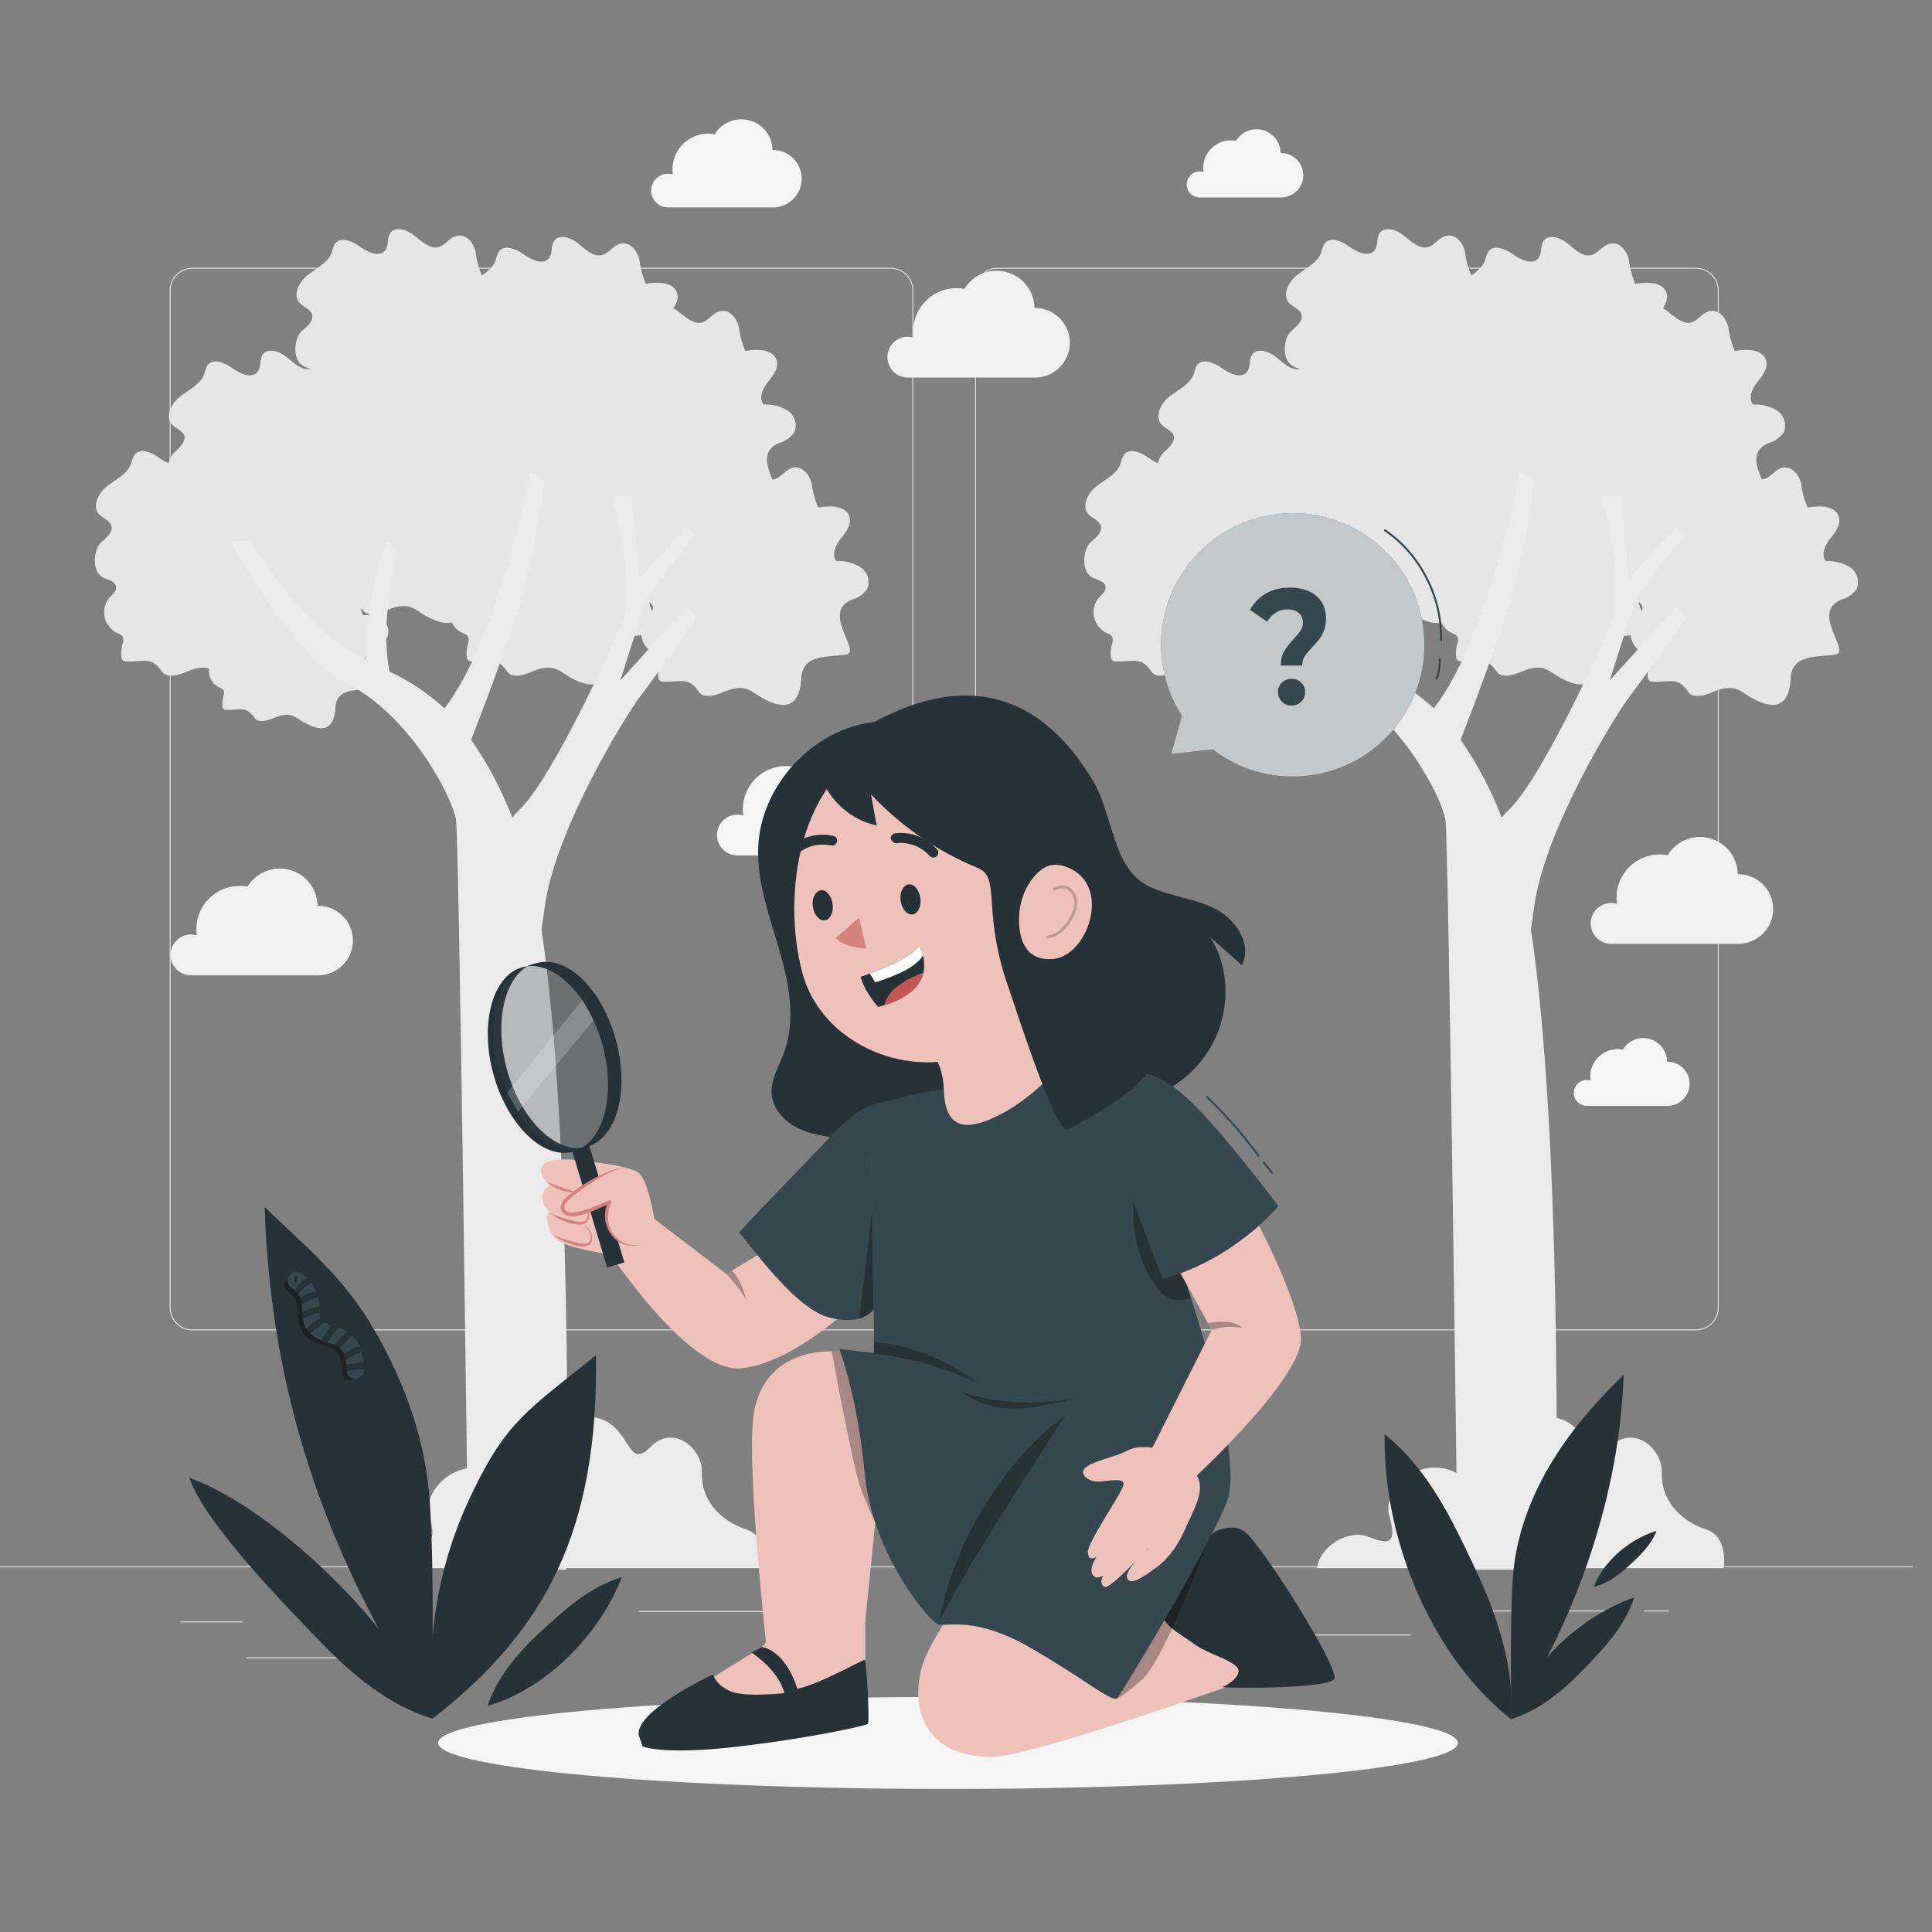 <svg xmlns="http://www.w3.org/2000/svg" viewBox="0 0 500 500"><rect x="0" y="0" width="500" height="500" fill="#808080" stroke="none"/><g id="freepik--background-complete--inject-280"><g><g><g><path d="M438.944,344.295h-180.746c-3.232,0-5.862-2.63-5.862-5.862V75.159c0-3.232,2.63-5.862,5.862-5.862h180.746c3.232,0,5.862,2.629,5.862,5.862V338.433c0,3.232-2.63,5.862-5.862,5.862ZM258.198,69.547c-3.095,0-5.612,2.518-5.612,5.612V338.433c0,3.095,2.518,5.612,5.612,5.612h180.746c3.095,0,5.612-2.518,5.612-5.612V75.159c0-3.094-2.518-5.612-5.612-5.612h-180.746Z" style="fill:#e0e0e0;"></path><path d="M230.516,344.295H49.77c-3.232,0-5.862-2.63-5.862-5.862V75.159c0-3.232,2.629-5.862,5.862-5.862H230.516c3.232,0,5.862,2.629,5.862,5.862V338.433c0,3.232-2.63,5.862-5.862,5.862ZM49.77,69.547c-3.094,0-5.612,2.518-5.612,5.612V338.433c0,3.095,2.518,5.612,5.612,5.612H230.516c3.095,0,5.612-2.518,5.612-5.612V75.159c0-3.094-2.518-5.612-5.612-5.612H49.77Z" style="fill:#e0e0e0;"></path></g><rect x="-4.976" y="405.364" width="500" height=".25" style="fill:#e0e0e0;"></rect></g><rect x="46.696" y="419.629" width="16.06" height=".25" style="fill:#e0e0e0;"></rect><rect x="165.376" y="416.919" width="53.53" height=".25" style="fill:#e0e0e0;"></rect><rect x="63.756" y="428.919" width="36.25" height=".25" style="fill:#e0e0e0;"></rect><rect x="373.376" y="416.789" width="43.19" height=".25" style="fill:#e0e0e0;"></rect><rect x="425.476" y="416.789" width="6.33" height=".25" style="fill:#e0e0e0;"></rect><rect x="311.236" y="423.019" width="53.89" height=".25" style="fill:#e0e0e0;"></rect></g><path d="M446.158,405.852c.314-3.739-.196-8.577-4.55-10.015-7.4-2.445-11.767-8.158-11.531-14.63,.235-6.472-7.531-12.773-13.362-6.707-5.831,6.066-5.06-4.667-12.839-7.282-7.779-2.615-14.382,3.726-12.237,9.505,2.144,5.779-5.543,9.4-14.735,4.484-9.191-4.916-19.31,4.027-17.362,11.021,1.948,6.995,.353,7.845-5.465,5.452-4.694-1.896-12.381,2.066-13.244,8.171l105.325,0Z" style="fill:#ebebeb;"></path><path d="M411.673,238.981c-.009-2.914,2.346-5.282,5.26-5.291,.524-.002,1.045,.075,1.546,.227-.077-.536-.118-1.076-.123-1.618,0-6.177,5.007-11.184,11.184-11.184h0c.69,.002,1.379,.067,2.057,.193,2.806-4.614,8.82-6.079,13.434-3.274,2.875,1.748,4.648,4.851,4.696,8.215h.158c4.972,.003,9.001,4.037,8.998,9.009-.003,4.968-4.03,8.995-8.998,8.998h-33.025c-2.879-.048-5.188-2.396-5.188-5.275Z" style="fill:#f0f0f0;"></path><path d="M44.127,247.144c-.009-2.914,2.346-5.282,5.26-5.291,.524-.002,1.045,.075,1.546,.227-.077-.536-.118-1.076-.123-1.618,0-6.177,5.007-11.184,11.184-11.184h0c.69,.002,1.379,.067,2.057,.193,2.806-4.614,8.82-6.079,13.434-3.274,2.875,1.748,4.648,4.851,4.696,8.215h.158c4.972,.003,9.001,4.037,8.998,9.009-.003,4.968-4.03,8.995-8.998,8.998H49.315c-2.879-.048-5.188-2.396-5.188-5.275Z" style="fill:#f0f0f0;"></path><path d="M185.56,216.111c-.009-2.914,2.346-5.282,5.26-5.291,.524-.002,1.045,.075,1.546,.227-.077-.536-.118-1.076-.123-1.618,0-6.177,5.007-11.184,11.184-11.184h0c.69,.002,1.379,.067,2.057,.193,2.806-4.614,8.82-6.079,13.434-3.274,2.875,1.748,4.648,4.851,4.696,8.215h.158c4.972,.003,9.001,4.037,8.998,9.009-.003,4.968-4.03,8.995-8.998,8.998h-33.025c-2.879-.048-5.188-2.396-5.188-5.275Z" style="fill:#f5f5f5;"></path><path d="M168.52,49.332c-.007-2.404,1.936-4.359,4.341-4.367,.432-.001,.862,.062,1.276,.187-.063-.442-.097-.888-.102-1.335,0-5.097,4.132-9.229,9.23-9.229h0c.57,.002,1.138,.055,1.698,.16,2.315-3.807,7.279-5.017,11.086-2.701,2.372,1.442,3.836,4.003,3.875,6.779h.131c4.103,.003,7.428,3.331,7.425,7.435-.003,4.1-3.326,7.423-7.425,7.425h-27.253c-2.376-.04-4.281-1.977-4.281-4.354Z" style="fill:#f5f5f5;"></path><path d="M307.125,47.739c-.005-1.861,1.499-3.375,3.36-3.38,.335-.001,.667,.048,.988,.145-.049-.342-.075-.688-.079-1.034,0-3.946,3.199-7.145,7.145-7.145h0c.441,.001,.881,.043,1.314,.124,1.792-2.947,5.635-3.884,8.582-2.091,1.836,1.117,2.97,3.099,3,5.248h.101c3.177,.002,5.75,2.579,5.748,5.756-.002,3.174-2.574,5.747-5.748,5.748h-21.098c-1.839-.031-3.314-1.531-3.314-3.37Z" style="fill:#f5f5f5;"></path><path d="M407.311,282.855c-.005-1.849,1.489-3.352,3.337-3.357,.332-.001,.663,.048,.981,.144-.049-.34-.075-.683-.078-1.026,0-3.919,3.177-7.096,7.096-7.096h0c.438,.001,.875,.042,1.305,.123,1.78-2.927,5.596-3.857,8.524-2.077,1.824,1.109,2.949,3.078,2.98,5.212h.1c3.155,.002,5.711,2.561,5.709,5.716-.002,3.152-2.557,5.707-5.709,5.709h-20.953c-1.827-.03-3.292-1.52-3.292-3.347Z" style="fill:#f5f5f5;"></path><path d="M229.661,92.436c-.009-2.914,2.346-5.282,5.26-5.291,.524-.002,1.045,.075,1.546,.227-.077-.536-.118-1.076-.123-1.618,0-6.177,5.007-11.184,11.184-11.184h0c.69,.002,1.379,.067,2.057,.193,2.806-4.614,8.82-6.079,13.434-3.274,2.875,1.748,4.648,4.851,4.696,8.215h.159c4.972,.003,9.001,4.037,8.998,9.009-.003,4.968-4.03,8.995-8.998,8.998h-33.025c-2.879-.048-5.188-2.396-5.188-5.275Z" style="fill:#f0f0f0;"></path><g><path d="M478.72,146.759c-1.865-1.118-4.018-1.66-6.19-1.558-1.323-1.601-.256-4.056,1.046-5.699,1.302-1.644,2.86-3.522,2.369-5.571-.726-3.074-5.038-3.181-8.133-2.583-.87-2.004-1.438-4.126-1.686-6.297-.555-2.135-2.241-4.269-4.419-4.077-2.177,.192-3.287,2.562-5.294,3.031-.154,.036-.312,.033-.469,.042-1.393-3.34-2.917-7.506,1.772-9.391,1.585-.443,2.971-1.415,3.928-2.754,.851-2.066,.106-4.445-1.772-5.657-1.862-1.125-4.018-1.668-6.19-1.558-1.345-1.622-.256-4.056,1.025-5.699,1.281-1.644,2.882-3.543,2.391-5.571-.747-3.074-5.037-3.181-8.154-2.583-.858-2.009-1.425-4.129-1.686-6.297-.555-2.135-2.135-4.269-4.397-4.077s-3.287,2.562-5.294,3.031-4.269-1.516-6.169-3.052c-.315-.255-.67-.483-1.038-.695,.76-1.16,1.288-2.404,.974-3.702-.726-3.074-5.038-3.181-8.133-2.583-.88-2.038-1.448-4.197-1.686-6.404-.555-2.135-2.241-4.269-4.419-4.077-2.177,.192-3.287,2.562-5.294,3.031-2.327,.555-4.269-1.516-6.169-3.052-1.9-1.537-5.016-2.498-6.255-.47-.768,1.217-.32,2.903-1.089,4.12-1.366,2.135-4.568,.768-6.574-.704-2.006-1.473-5.166-2.796-6.575-.747-.357,.671-.616,1.39-.768,2.135-.615,1.737-2.047,2.921-3.596,4.009-.864-1.997-1.429-4.11-1.676-6.271-.555-2.135-2.135-4.269-4.397-4.056-2.263,.213-3.287,2.54-5.294,3.01-2.007,.47-4.269-1.494-6.169-3.053-1.9-1.558-5.016-2.498-6.276-.47-.747,1.217-.299,2.924-1.089,4.12-1.345,2.135-4.568,.79-6.553-.683-1.985-1.473-5.187-2.818-6.596-.768-.348,.675-.606,1.393-.769,2.135-.939,2.732-3.885,4.077-6.169,5.827-2.284,1.75-4.12,5.23-2.135,7.364,.961,1.046,2.647,1.473,3.116,2.818,.598,1.665-1.11,3.181-2.476,4.269-2.241,1.9-2.668,7.642,.32,9.222,.52,.274,1.136,.469,1.704,.692-2.287,.461-4.205-1.544-6.08-3.061-1.9-1.537-5.016-2.519-6.276-.491-.747,1.217-.299,2.924-1.089,4.12-1.345,2.135-4.568,.79-6.575-.683-2.006-1.473-5.166-2.818-6.575-.768-.341,.678-.599,1.395-.768,2.135-.939,2.732-3.885,4.077-6.19,5.827-2.305,1.75-4.098,5.23-2.135,7.364,.939,1.046,2.626,1.473,3.116,2.817,.491,1.345-1.131,3.181-2.476,4.269-.753,.639-1.294,1.703-1.579,2.891-.829-.339-1.638-.816-2.306-1.312-1.985-1.473-5.187-2.818-6.574-.768-.364,.67-.63,1.389-.79,2.135-.939,2.732-3.885,4.077-6.169,5.827-2.284,1.75-4.12,5.23-2.135,7.364,.961,1.046,2.647,1.473,3.117,2.818,.598,1.665-1.11,3.159-2.476,4.269-2.135,1.921-2.668,7.663,.32,9.243,1.259,.64,3.095,.854,3.394,2.241,.299,1.387-.982,2.135-1.814,3.138-2.004,2.593-1.526,6.32,1.067,8.324,.236,.182,.486,.347,.747,.492,.726,.342,1.601,.619,1.857,1.388,.123,.559,.063,1.143-.171,1.665-.284,1.035-.378,2.112-.278,3.181-.001,.371,.136,.728,.384,1.003,.277,.187,.605,.284,.939,.278,4.269,.192,6.404-1.345,9.029,2.412,.218,.382,.526,.704,.897,.939,.36,.196,.764,.299,1.174,.299,2.967,.256,4.888-1.601,7.599-1.942,1.117-.14,1.958-.051,2.695,.16-.233,1.602,.357,3.277,1.725,4.343,.195,.152,.402,.288,.618,.407,.555,.278,1.26,.491,1.473,1.089,.093,.446,.04,.909-.149,1.323-.22,.813-.292,1.659-.214,2.497-.067,.491,.277,.943,.768,1.009,.092,.012,.186,.011,.278-.006,3.394,.149,5.016-1.046,7.087,1.9,.183,.293,.423,.547,.704,.747,.291,.149,.612,.23,.939,.235,2.327,.192,3.864-1.26,5.977-1.537,2.967-.363,3.586,1.153,6.19,2.369,4.163,2.092,6.148,.897,6.916-1.9,.198-.791,.319-1.598,.363-2.412,.299-5.016,5.102-4.269,9.179-4.91,3.181-.534-5.251-8.539,1.174-11.185,1.247-.333,2.341-1.087,3.095-2.135,.661-1.633,.07-3.505-1.409-4.461-1.467-.877-3.16-1.3-4.867-1.217-.422-.516-.525-1.134-.444-1.772,.049,.066,.096,.122,.145,.192,.23,.378,.535,.705,.896,.961,.372,.184,.78,.286,1.195,.299,2.967,.235,4.888-1.601,7.599-1.943,3.757-.491,4.547,1.452,7.855,3.01,2.455,1.232,4.311,1.528,5.691,1.124,.382,.783,.923,1.501,1.657,2.072,.248,.193,.511,.366,.786,.517,.726,.342,1.601,.619,1.857,1.388,.113,.559,.053,1.14-.171,1.665-.284,1.035-.378,2.112-.277,3.181-.009,.372,.129,.733,.384,1.003,.277,.187,.605,.284,.939,.278,4.269,.192,6.404-1.345,9.008,2.412,.224,.377,.531,.698,.897,.939,.369,.194,.779,.296,1.195,.299,2.946,.256,4.888-1.601,7.599-1.942,3.757-.47,4.547,1.451,7.855,3.01,5.166,2.54,7.685,.982,8.667-2.562,.268-1.004,.425-2.035,.47-3.074,.3-5.002,4.041-5.471,8.165-5.844,.176,1.518,.933,2.968,2.234,3.982,.248,.193,.51,.366,.786,.517,.704,.342,1.58,.619,1.857,1.366,.113,.567,.054,1.154-.171,1.686-.291,1.034-.392,2.111-.299,3.181-.001,.371,.136,.728,.384,1.003,.284,.19,.619,.287,.961,.278,4.269,.192,6.404-1.345,9.008,2.412,.224,.377,.531,.698,.896,.939,.36,.196,.764,.299,1.174,.299,2.967,.256,4.91-1.601,7.599-1.942,3.757-.47,4.547,1.452,7.855,3.01,5.166,2.583,7.685,1.089,8.666-2.455,.25-1.008,.4-2.037,.448-3.074,.384-6.404,6.404-5.379,11.655-6.233,4.056-.683-6.66-10.908,1.494-14.195,1.589-.435,2.977-1.409,3.928-2.754,.851-2.066,.106-4.445-1.772-5.657Zm-54.668,9.068c.474,.266,.842,.604,.961,1.114,.108,.464,.008,.871-.198,1.25-.303-.774-.579-1.573-.763-2.365Z" style="fill:#e6e6e6;"></path><path d="M436.305,160.079s-10.78,15.241-14.494,20.065c-3.714,4.824-22.285,34.901-24.804,54.817-.277,2.135-.555,3.949-.811,5.55,7.983,52.725,6.745,149.188,6.404,165.71h-25.338c-.235-18.635-2.391-188.87-3.181-194.057-.833-5.507-11.42-26.448-27.75-35.05-16.33-8.603-30.397-37.121-30.397-37.121h5.208s9.67,17.44,23.481,27.109c1.977,1.353,4.037,2.58,6.169,3.672-.055-10.501,1.774-20.926,5.401-30.781l2.818,2.583c-3.8,15.561-3.287,25.615-2.135,31.229,5.195,2.433,9.989,5.643,14.217,9.52,14.259-18.55,22.264-60.943,22.264-60.943l3.671,2.006c-1.079,8.77-2.69,17.467-4.824,26.042-2.668,10.972-10.545,31.635-14.195,41.006,4.337,6.297,7.92,13.082,10.673,20.215,.386-.608,.853-1.161,1.387-1.644,9.286-8.41,26.747-48.072,26.747-48.072,4.269-9.222-2.241-33.428-2.241-33.428h4.888l2.135,21.175,12.253-13.363,2.241,1.857-12.786,16.757-6.703,21.175,17.461-19.318,2.241,3.287Z" style="fill:#ebebeb;"></path></g><path d="M197.744,405.852c.314-3.739-.196-8.577-4.55-10.015-7.4-2.445-11.767-8.158-11.531-14.63,.235-6.472-7.531-12.773-13.362-6.707-5.831,6.066-5.06-4.667-12.839-7.282-7.779-2.615-14.382,3.726-12.237,9.505,2.144,5.779-5.543,9.4-14.735,4.484-9.191-4.916-19.31,4.027-17.362,11.021,1.948,6.995,.353,7.845-5.465,5.452-4.694-1.896-12.381,2.066-13.244,8.171l105.325,0Z" style="fill:#ebebeb;"></path><g><path d="M222.656,146.759c-1.865-1.118-4.018-1.66-6.19-1.558-1.323-1.601-.256-4.056,1.046-5.699,1.302-1.644,2.86-3.522,2.369-5.571-.726-3.074-5.038-3.181-8.133-2.583-.87-2.004-1.438-4.126-1.686-6.297-.555-2.135-2.241-4.269-4.419-4.077-2.177,.192-3.287,2.562-5.294,3.031-.154,.036-.312,.033-.469,.042-1.393-3.34-2.917-7.506,1.772-9.391,1.585-.443,2.971-1.415,3.928-2.754,.851-2.066,.106-4.445-1.772-5.657-1.862-1.125-4.018-1.668-6.19-1.558-1.345-1.622-.256-4.056,1.025-5.699,1.281-1.644,2.882-3.543,2.391-5.571-.747-3.074-5.037-3.181-8.154-2.583-.858-2.009-1.425-4.129-1.686-6.297-.555-2.135-2.135-4.269-4.397-4.077s-3.287,2.562-5.294,3.031-4.269-1.516-6.169-3.052c-.315-.255-.67-.483-1.038-.695,.76-1.16,1.288-2.404,.974-3.702-.726-3.074-5.038-3.181-8.133-2.583-.88-2.038-1.448-4.197-1.686-6.404-.555-2.135-2.241-4.269-4.419-4.077-2.177,.192-3.287,2.562-5.294,3.031-2.327,.555-4.269-1.516-6.169-3.052-1.9-1.537-5.016-2.498-6.255-.47-.768,1.217-.32,2.903-1.089,4.12-1.366,2.135-4.568,.768-6.574-.704-2.006-1.473-5.166-2.796-6.575-.747-.357,.671-.616,1.39-.768,2.135-.615,1.737-2.047,2.921-3.596,4.009-.864-1.997-1.429-4.11-1.676-6.271-.555-2.135-2.135-4.269-4.397-4.056-2.263,.213-3.287,2.54-5.294,3.01-2.007,.47-4.269-1.494-6.169-3.053-1.9-1.558-5.016-2.498-6.276-.47-.747,1.217-.299,2.924-1.089,4.12-1.345,2.135-4.568,.79-6.553-.683-1.985-1.473-5.187-2.818-6.596-.768-.348,.675-.606,1.393-.768,2.135-.939,2.732-3.885,4.077-6.169,5.827-2.284,1.75-4.12,5.23-2.135,7.364,.961,1.046,2.647,1.473,3.116,2.818,.598,1.665-1.11,3.181-2.476,4.269-2.241,1.9-2.668,7.642,.32,9.222,.52,.274,1.136,.469,1.704,.692-2.287,.461-4.205-1.544-6.08-3.061-1.9-1.537-5.016-2.519-6.276-.491-.747,1.217-.299,2.924-1.089,4.12-1.345,2.135-4.568,.79-6.575-.683-2.006-1.473-5.166-2.818-6.575-.768-.341,.678-.599,1.395-.768,2.135-.939,2.732-3.885,4.077-6.19,5.827-2.305,1.75-4.098,5.23-2.135,7.364,.939,1.046,2.626,1.473,3.116,2.817,.491,1.345-1.131,3.181-2.476,4.269-.753,.639-1.294,1.703-1.579,2.891-.829-.339-1.638-.816-2.306-1.312-1.985-1.473-5.187-2.818-6.574-.768-.364,.67-.63,1.389-.79,2.135-.939,2.732-3.885,4.077-6.169,5.827-2.284,1.75-4.12,5.23-2.135,7.364,.961,1.046,2.647,1.473,3.117,2.818,.598,1.665-1.11,3.159-2.476,4.269-2.135,1.921-2.668,7.663,.32,9.243,1.259,.64,3.095,.854,3.394,2.241,.299,1.387-.982,2.135-1.814,3.138-2.004,2.593-1.526,6.32,1.067,8.324,.236,.182,.486,.347,.747,.492,.726,.342,1.601,.619,1.857,1.388,.123,.559,.063,1.143-.171,1.665-.284,1.035-.378,2.112-.278,3.181-.001,.371,.136,.728,.384,1.003,.277,.187,.605,.284,.939,.278,4.269,.192,6.404-1.345,9.029,2.412,.218,.382,.526,.704,.897,.939,.36,.196,.764,.299,1.174,.299,2.967,.256,4.888-1.601,7.599-1.942,1.117-.14,1.958-.051,2.695,.16-.233,1.602,.357,3.277,1.725,4.343,.195,.152,.402,.288,.618,.407,.555,.278,1.26,.491,1.473,1.089,.093,.446,.04,.909-.149,1.323-.22,.813-.292,1.659-.213,2.497-.067,.491,.277,.943,.768,1.009,.092,.012,.186,.011,.278-.006,3.394,.149,5.016-1.046,7.087,1.9,.183,.293,.423,.547,.704,.747,.291,.149,.612,.23,.939,.235,2.327,.192,3.864-1.26,5.977-1.537,2.967-.363,3.586,1.153,6.19,2.369,4.163,2.092,6.148,.897,6.916-1.9,.198-.791,.319-1.598,.363-2.412,.299-5.016,5.102-4.269,9.179-4.91,3.181-.534-5.251-8.539,1.174-11.185,1.247-.333,2.341-1.087,3.095-2.135,.661-1.633,.07-3.505-1.409-4.461-1.467-.877-3.16-1.3-4.867-1.217-.422-.516-.525-1.134-.444-1.772,.049,.066,.096,.122,.145,.192,.23,.378,.535,.705,.896,.961,.372,.184,.78,.286,1.195,.299,2.967,.235,4.888-1.601,7.599-1.943,3.757-.491,4.547,1.452,7.855,3.01,2.455,1.232,4.311,1.528,5.691,1.124,.382,.783,.923,1.501,1.657,2.072,.248,.193,.511,.366,.786,.517,.726,.342,1.601,.619,1.857,1.388,.113,.559,.053,1.14-.171,1.665-.284,1.035-.378,2.112-.277,3.181-.009,.372,.129,.733,.384,1.003,.277,.187,.605,.284,.939,.278,4.269,.192,6.404-1.345,9.008,2.412,.224,.377,.531,.698,.896,.939,.369,.194,.779,.296,1.195,.299,2.946,.256,4.888-1.601,7.599-1.942,3.757-.47,4.547,1.451,7.855,3.01,5.166,2.54,7.685,.982,8.667-2.562,.268-1.004,.425-2.035,.47-3.074,.3-5.002,4.041-5.471,8.165-5.844,.176,1.518,.933,2.968,2.234,3.982,.248,.193,.51,.366,.786,.517,.704,.342,1.58,.619,1.857,1.366,.113,.567,.054,1.154-.171,1.686-.291,1.034-.392,2.111-.299,3.181-.001,.371,.136,.728,.384,1.003,.284,.19,.619,.287,.961,.278,4.269,.192,6.404-1.345,9.008,2.412,.224,.377,.531,.698,.896,.939,.36,.196,.764,.299,1.174,.299,2.967,.256,4.91-1.601,7.599-1.942,3.757-.47,4.547,1.452,7.855,3.01,5.166,2.583,7.685,1.089,8.666-2.455,.25-1.008,.4-2.037,.448-3.074,.384-6.404,6.404-5.379,11.655-6.233,4.056-.683-6.66-10.908,1.494-14.195,1.589-.435,2.977-1.409,3.928-2.754,.851-2.066,.106-4.445-1.772-5.657Zm-54.668,9.068c.474,.266,.842,.604,.961,1.114,.108,.464,.008,.871-.198,1.25-.303-.774-.579-1.573-.763-2.365Z" style="fill:#e6e6e6;"></path><path d="M180.241,160.079s-10.78,15.241-14.494,20.065c-3.714,4.824-22.285,34.901-24.804,54.817-.277,2.135-.555,3.949-.811,5.55,7.983,52.725,6.745,149.188,6.404,165.71h-25.338c-.235-18.635-2.391-188.87-3.18-194.057-.833-5.507-11.42-26.448-27.75-35.05-16.33-8.603-30.397-37.121-30.397-37.121h5.208s9.67,17.44,23.481,27.109c1.977,1.353,4.037,2.58,6.169,3.672-.055-10.501,1.774-20.926,5.401-30.781l2.818,2.583c-3.8,15.561-3.287,25.615-2.135,31.229,5.195,2.433,9.989,5.643,14.216,9.52,14.259-18.55,22.264-60.943,22.264-60.943l3.671,2.006c-1.079,8.77-2.69,17.467-4.824,26.042-2.668,10.972-10.545,31.635-14.195,41.006,4.337,6.297,7.92,13.082,10.673,20.215,.386-.608,.853-1.161,1.387-1.644,9.286-8.41,26.747-48.072,26.747-48.072,4.269-9.222-2.241-33.428-2.241-33.428h4.888l2.135,21.175,12.253-13.363,2.241,1.857-12.786,16.757-6.703,21.175,17.461-19.318,2.241,3.287Z" style="fill:#ebebeb;"></path></g></g><g id="freepik--Shadow--inject-280"><path d="M377.305,451.076c0,6.574-59.08,11.904-131.96,11.904s-131.959-5.33-131.959-11.904,59.08-11.905,131.959-11.905,131.96,5.33,131.96,11.905Z" style="fill:#f5f5f5;"></path></g><g id="freepik--Plants--inject-280"><g><path d="M381.51,405.393c-5.844-12.3-11.802-25.038-23.164-34.219-.446,29.313,13.676,58.933,32.732,73.741,.94-13.585-3.724-27.221-9.569-39.522Z" style="fill:#263238;"></path><path d="M409.712,432.155c5.253-5.463,10.713-11.072,13.256-18.794-15.349,5.537-27.99,18.719-31.948,31.554,7.258-2.185,13.439-7.297,18.692-12.76Z" style="fill:#263238;"></path><path d="M421.857,404.948c2.675-2.515,5.454-5.095,6.873-8.769-7.561,2.303-14,8.372-16.229,14.485,3.565-.879,6.68-3.201,9.356-5.716Z" style="fill:#263238;"></path><path d="M400.854,379.63c-5.174,8.861-8.71,18.795-9.354,29.036-.713,11.338-.422,24.423-.422,36.248,16.924-25.874,28.127-58.212,29.111-89.114-7.381,7.128-14.161,14.968-19.335,23.829Z" style="fill:#263238;"></path></g><g><path d="M122.02,386.758c9.016-18.977,14.676-21.861,32.206-36.026,.689,45.225-12.926,71.237-42.326,94.083-1.45-20.96,1.104-39.081,10.12-58.057Z" style="fill:#263238;"></path><path d="M83.152,425.129c-8.105-8.429-30.206-30.76-34.13-42.674,23.68,8.542,56.861,42.558,62.968,62.36-11.197-3.37-20.733-11.257-28.838-19.686Z" style="fill:#263238;"></path><path d="M140.421,421.813c6.007-5.462,12.177-11.14,20.522-13.633-6.388,16.27-20.882,29.412-34.744,33.267,2.556-7.706,8.215-14.172,14.223-19.634Z" style="fill:#263238;"></path><path d="M96.818,344.094c7.983,13.671,13.438,28.997,14.431,44.797,1.099,17.492,.65,37.681,.65,55.924-26.111-39.918-41.83-81.669-43.4-132.438,11.388,10.997,20.335,18.046,28.318,31.717Z" style="fill:#263238;"></path></g></g><g id="freepik--Worm--inject-280"><g><path d="M74.189,333.932c2.126,1.488,2.927,3.478,2.963,5.996,.031,2.201,.258,4.213,1.946,5.846,.999,.965,2.28,1.608,3.578,2.065,1.5,.528,3.128,.706,4.279,1.912,1.478,1.55,1.547,4.024,1.703,6.051,.147,1.913,3.148,1.929,3,0-.182-2.376-.337-5.075-1.716-7.1-.947-1.391-2.27-2.363-3.839-2.947-1.512-.563-3.149-.771-4.478-1.758-1.932-1.436-1.327-3.287-1.54-5.439-.307-3.095-1.848-5.443-4.382-7.216-1.585-1.109-3.086,1.49-1.514,2.59h0Z" style="opacity:.3;"></path><g><path d="M75.3,333.176c1.068,.743,1.936,1.612,2.358,2.609,.295,.696,.449,1.6,.488,2.716,.079,2.234,.116,4.229,1.683,6.052,1.06,1.233,2.524,2.114,4.045,2.657,1.399,.5,3.071,.639,4.183,1.717,1.479,1.434,1.452,3.926,1.606,5.929,.094,1.222,1.386,2.103,2.551,1.948,1.274-.17,2.042-1.325,1.948-2.551-.199-2.598-.466-5.407-2.063-7.566-1.175-1.588-2.844-2.575-4.71-3.133-1.422-.425-2.96-.761-3.994-1.795-.24-.241-.543-.772-.687-1.313,.091,.342-.032-.49-.039-.656-.042-.959,.016-1.917-.09-2.874-.336-3.033-1.988-5.58-4.479-7.312-1.006-.7-2.4-.616-3.186,.387-.724,.924-.623,2.484,.387,3.186h0Z" style="fill:#37474F;"></path><path d="M77.037,331.102c-.066,.48-.331,.841-.593,.805-.262-.036-.421-.454-.356-.934,.066-.48,.331-.841,.593-.805s.421,.454,.355,.934Z" style="fill:#263238;"></path><g><path d="M93.048,348.374c-1.542,.353-3.068,1.313-4.05,2.045,.214,.552,.348,1.149,.435,1.765,1.149-.991,2.907-1.86,4.091-2.373-.13-.49-.281-.972-.476-1.436Z" style="opacity:.3;"></path><path d="M91.206,345.69c-.358-.341-.742-.648-1.152-.917-1.453,.757-2.708,2.202-3.474,3.257,.526,.204,1.017,.471,1.434,.862,1.019-1.328,2.441-2.591,3.192-3.202Z" style="opacity:.3;"></path><path d="M81.86,334.185c-1.543,.213-3.122,1.028-4.177,1.69,.19,.475,.303,1.071,.376,1.734,1.282-.897,3.115-1.621,4.274-2.014-.121-.487-.283-.955-.473-1.409Z" style="opacity:.3;"></path><path d="M84.71,347.467c.841-1.524,2.222-3.097,2.917-3.825-.081-.026-.157-.064-.238-.088-.452-.135-.912-.268-1.368-.411-1.322,1.053-2.335,2.696-2.884,3.758,.245,.107,.488,.22,.737,.309,.27,.096,.551,.178,.836,.257Z" style="opacity:.3;"></path><path d="M80.419,345.139c1.073-1.15,2.656-2.232,3.668-2.851-.244-.158-.484-.321-.692-.529-.129-.129-.275-.346-.406-.6-1.495,.648-2.859,1.871-3.668,2.717,.149,.228,.316,.454,.508,.677,.181,.21,.387,.396,.59,.586Z" style="opacity:.3;"></path><path d="M94.162,354.253c-.037-.485-.08-.979-.131-1.473-1.671-.176-3.477,.179-4.482,.447,.045,.558,.074,1.11,.113,1.629,.002,.021,.01,.04,.012,.061,1.339-.431,3.158-.539,4.475-.542-.001-.042,.015-.08,.012-.122Z" style="opacity:.3;"></path><path d="M82.667,339.682c-.018-.496-.02-.992-.027-1.488-1.598,.053-3.307,.77-4.45,1.372,.03,.615,.083,1.212,.185,1.792,1.287-.777,3.089-1.355,4.292-1.676Z" style="opacity:.3;"></path><path d="M77.188,334.969c.818-1.226,2.497-2.509,3.338-3.086-.269-.345-.568-.669-.882-.982-1.578,.586-2.881,2.243-3.407,3.025,.365,.328,.689,.675,.951,1.043Z" style="opacity:.3;"></path></g></g></g></g><g id="freepik--Character--inject-280"><g><path d="M314.682,235.293c-5.257-2.741-11.42-3.232-16.831-5.654-10.326-4.622-9.389-18.768-15.434-28.331-6.045-9.563-22.275-32.753-56.065-14.489h0c-16.015,1.831-29.562,16.486-30.131,32.595-.32,9.062,2.958,17.802,5.492,26.509,2.533,8.707,4.321,18.212,1.118,26.695-1.281,3.393-3.363,6.688-3.145,10.308,.205,3.414,2.522,6.441,5.422,8.255,2.9,1.813,6.328,2.58,9.715,3.058,9.599,1.356,19.488,.614,28.777-2.157,6.952-2.074,13.644-5.284,20.858-6.055,7.477-.799,15.015,1.082,22.521,.616,10.28-.638,20.335-6.07,25.829-14.783,5.494-8.713,5.936-20.583,.43-29.289,2.714,2.407,5.428,4.813,8.141,7.22,2.786-5.233-1.44-11.758-6.697-14.498Z" style="fill:#263238;"></path><g><path d="M253.728,362.074c-.897,.179-27.644-12.206-37.337-12.386-9.693-.179-18.848,3.648-21.182,15.377-2.333,11.728,2.982,59.369,2.982,59.369l25.61-3.482,3.36-33.388,23.695,10.411,2.872-35.901Z" style="fill:#eec1bb;"></path><path d="M215.257,349.693s5.548,30.53,7.566,35.741c2.473,6.388,3.687,8.602,3.687,8.602l-2.808-42.291s-4.233-2.374-8.444-2.052Z" style="opacity:.3;"></path><g><polygon points="180.197 436.783 197.213 426.23 198.116 425.21 198.493 421.344 223.933 420.415 223.933 435.257 200.632 444.689 180.197 436.783" style="fill:#eec1bb;"></polygon><path d="M184.524,433.375c-.986,.369-20.08,9.486-19.218,15.645l.986,2.957s5.297,2.341,25.008,0c19.711-2.341,32.646-5.42,33.262-5.79,.616-.37-.37-16.508-.739-16.631s-11.95,6.406-17.493,7.515c0,0-2.464-9.363-9.116-10.841l-2.71,1.478s6.899,4.312,8.5,10.471c0,0-9.732,1.109-13.674-.37-3.942-1.478-4.804-4.435-4.804-4.435Z" style="fill:#263238;"></path></g></g><g><path d="M264.797,391.822c-.863,.518-22.605,28.556-25.913,38.676-3.491,10.678-.194,24.196,17.625,24.18,11.246-.01,70.053-21.34,70.053-21.34,0,0-13.248-14.535-26.195-14.729l-17.265,7.059,15.369-24.348-33.673-9.498Z" style="fill:#eec1bb;"></path><path d="M311.096,400.048c1.475-2.428,2.77-3.783,5.531-4.452,1.753-.424,3.717-.429,5.399,.735,4.204,2.91,24.737,35.408,23.282,38.156-1.455,2.749-30.073,2.425-28.941,2.102,1.132-.323,5.821-3.234,3.558-5.335-2.263-2.102-7.599-3.342-10.994-5.875-3.395-2.533-9.749-5.432-7.832-9.694,1.834-4.077,7.359-11.295,9.998-15.637Z" style="fill:#263238;"></path><path d="M289.027,439.617s.603,.126,6.406-4.809c5.803-4.935,16.888-35.233,16.888-35.233l-23.293,40.042Z" style="opacity:.3;"></path></g><g><path d="M204.75,319.339c-.928,.845-16.75,10.361-16.75,10.361l-21.931-16.75-11.397,6.735s22.693,36.138,37.371,34.411c14.678-1.727,30.838-18.352,30.838-18.352l-18.132-16.405Z" style="fill:#eec1bb;"></path><path d="M225.293,286.038s-4.094,1.311-10.656,8.391c-6.562,7.08-24.003,24.694-23.312,24.694s13.579,19.168,22.967,21.758c9.387,2.59,11.864-2.238,11.864-2.238l-.862-52.604Z" style="fill:#37474F;"></path><path d="M147.547,300.085s-6.754-.451-7.418,2.096c-.699,2.68,2.272,4.427,2.272,4.427,0,0-3.244,1.609-1.565,5.326l1.436,1.819s-1.439,.12-.12,4.316c1.319,4.197,7.294,4.966,14.016,6.341,7.797,1.595,13.442-7.3,13.442-7.3,0,0-1.559-11.271-4.316-13.549-2.758-2.278-17.745-3.477-17.745-3.477Z" style="fill:#eec1bb;"></path><path d="M131.202,276.825c-3.264-11.809-.899-22.99,5.22-26.739-.409,.053-.817,.116-1.219,.227-7.779,2.15-11.131,14.577-7.489,27.758,3.643,13.18,12.902,22.122,20.68,19.973,.809-.224,1.558-.583,2.269-1.018-7.504,.969-16.007-7.7-19.461-20.2Z" style="fill:#263238;"></path><path d="M156.612,269.314c4.283,12.9,1.694,25.369-5.783,27.852-7.477,2.482-17.01-5.962-21.293-18.862-4.283-12.9-.977-25.572,6.5-28.054,7.477-2.482,16.293,6.165,20.576,19.065Z" style="fill:#37474F; opacity:.3;"></path><rect x="152.486" y="296.418" width="4.658" height="31.627" transform="translate(-83.127 57.595) rotate(-16.685)" style="fill:#263238;"></rect><g><path d="M161.733,302.411c-3.055-.346-10.124,3.736-14.472,7.427-.514,.437-1.026,.902-1.348,1.495-.322,.593-.427,1.344-.112,1.94,.585,1.104,2.143,1.115,3.376,.916,2.982-.481,5.863-2.027,8.661-3.166-1.325,2.405-1.052,6.305,.601,8.498s4.642,3.285,7.319,2.674" style="fill:#eec1bb;"></path><path d="M161.733,302.411c-2.806,.09-5.272,1.719-7.656,3.042-2.373,1.439-4.623,3.092-6.714,4.882-.505,.444-.954,.92-1.158,1.457-.791,2.342,2.221,2.159,3.706,1.747,2.653-.581,5.146-1.874,7.762-2.92,.224-.091,.479,.018,.57,.242,.051,.125,.037,.264-.022,.374-.634,1.157-.858,2.557-.824,3.921-.103,4.355,4,7.833,8.362,7.04-6.675,1.692-11.181-5.562-8.303-11.382l.548,.616c-2.551,1.057-5.052,2.413-7.873,3.079-2.276,.694-5.881,.169-4.778-3.05,.316-.776,.889-1.323,1.429-1.79,2.16-1.843,4.534-3.374,7-4.731,2.453-1.241,5.124-2.711,7.952-2.525h0Z" style="fill:#d4827d;"></path></g><path d="M141.477,305.923c2.567,.898,4.937,1.718,7.506,2.61-2.703,.153-5.479-.816-7.506-2.61h0Z" style="fill:#d4827d;"></path><path d="M142.274,313.952c1.995,.824,3.98,1.521,6.038,1.964,.928,.162,2.007,.573,2.902,.138,.399-.206,.631-.6,.765-1.12,.127-.49,.348-1.043,.118-1.517,.23,.173,.248,.501,.27,.763,.456,5.385-8.002,1.496-10.094-.229h0Z" style="fill:#d4827d;"></path><path d="M143.19,319.614c2.489,1.05,5.006,1.851,7.608,2.266,.573,.081,1.202-.021,1.618-.401,1.432-1.628-.348-3.756-1.825-4.743,1.173,.66,2.317,1.62,2.655,2.999,.599,5.518-7.946,1.626-10.055-.121h0Z" style="fill:#d4827d;"></path><path d="M188,329.7s4.448,4.836,5.185,7.048c0,0-1.139-5.43-3.754-7.911l-1.431,.863Z" style="opacity:.3;"></path><path d="M159.371,269.04c-3.643-13.18-12.646-21.942-20.425-19.792-.809,.224-1.813,.402-2.524,.838,7.504-.969,16.007,7.701,19.461,20.2,3.264,11.809,.9,22.99-5.22,26.739,.409-.053,.817-.116,1.219-.227,7.779-2.15,11.131-14.577,7.489-27.758Z" style="fill:#263238;"></path><path d="M150.663,258.826l-19.377,23.905,2.753,4.964,19.572-23.643s-1.73-3.407-2.948-5.226Z" style="fill:#fff; opacity:.2;"></path></g><path d="M226.156,338.642v-29.168l-3.801,31.799s2.666-.638,3.801-2.63Z" style="opacity:.3;"></path><g><path d="M307.071,332.433s15.069,43.771,10.524,55.969c-4.545,12.198-28.029,51.069-28.568,51.215-1.96,.527-8.266-5.052-22.378-13.184-14.112-8.132-21.288-5.501-23.679-5.98-2.392-.478-17.221-18.417-19.135-38.748-1.913-20.331-6.61-32.596-6.61-32.596l9.05,1.058-1.072-64.135,12.505-3.109s32.29-5.262,33.247-5.262c.957,0,14.112-2.392,25.354,0l-2.392,18.656,13.155,36.117Z" style="fill:#37474F;"></path><path d="M308.239,335.964l-2.286-6.594c-4.099-8.216-11.9-21.689-12.219-21.051-.419,.838-2.422,15.641,6.704,26.004,2.73,3.1,6.317,2.082,7.802,1.641h0Z" style="opacity:.3;"></path><path d="M226.156,350.355s12.438,.712,27.11,7.769c0,0-11.949-9.941-27.11-10.772v3.002Z" style="opacity:.3;"></path><path d="M275.495,366.612s-31.154,47.674-32.526,53.848c0,0,1.903-15.091,12.192-31.383,10.289-16.292,20.334-22.465,20.334-22.465Z" style="opacity:.3;"></path><g><g style="opacity:.3;"><path d="M248.954,360.291l.001-0-.016-.002,.015,.002Z"></path></g><g style="opacity:.3;"><path d="M278.216,361.986c-9.656,1.441-19.53,1.459-29.262-1.695,9.732,6.951,19.606,3.716,29.262,1.695Z"></path></g></g></g><path d="M325.686,299.356c-.077,0-.153-.035-.202-.103-3.97-5.434-8.45-10.546-13.315-15.193-.1-.096-.104-.254-.008-.354,.097-.1,.254-.102,.354-.008,4.887,4.668,9.386,9.802,13.374,15.26,.081,.111,.057,.268-.055,.35-.045,.032-.096,.048-.147,.048Z" style="fill:#37474F;"></path><path d="M329.247,303.752c-.072,0-.144-.031-.192-.091l-2.156-2.613c-.088-.106-.073-.264,.033-.352,.106-.089,.265-.073,.352,.033l2.156,2.613c.088,.106,.073,.264-.033,.352-.047,.039-.103,.058-.159,.058Z" style="fill:#37474F;"></path><g><path d="M324.7,315.038s11.271,20.915,11.998,31.044c.728,10.129-27.014,35.829-27.014,35.829l-11.922-6.303,15.822-31.409-10.186-18.489,21.302-10.673Z" style="fill:#eec1bb;"></path><path d="M294.736,277.666s4.545-.718,12.677,6.697c8.132,7.415,23.44,27.745,23.44,27.745,0,0-10.82,13.526-29.924,18.929,0,0-10.498-26.822-12.173-34.237-1.674-7.415,5.98-19.135,5.98-19.135Z" style="fill:#37474F;"></path><path d="M301.144,375.416s-5.269-2.045-9.191-.084c-3.923,1.961-7.655,2.388-10.456,4.065-2.8,1.678-.074,3.986,2.389,4.022,2.463,.036,7.05-1.199,6.896,.727-.153,1.926-9.315,14.842-9.232,17.566,.082,2.724,2.239,1.179,2.239,1.179,0,0-2.032,2.914-1.063,4.556,.968,1.643,2.811,.263,2.811,.263,0,0-1.294,2.013,.266,2.935,1.559,.922,10.915-9.852,11.558-10.009,0,0-6.503,5.58-5.646,7.794,.856,2.214,4.649-.677,7.727-2.91,3.077-2.234,5.729-6.136,7.285-9.818,1.94-4.592,5.697-10.313,2.714-14.278-2.983-3.965-8.297-6.008-8.297-6.008Z" style="fill:#eec1bb;"></path><path d="M313.584,344.2s4.34-1.606,8.16-.395c0,0-2.326-2.733-9.13-1.366l.97,1.761Z" style="opacity:.3;"></path></g><g><g><g><path d="M268.92,247.403c-1.141,6.554-.473,5.781,.958,12.268,1.551,7.032,3.66,16.503,3.66,16.503-.562,1.762-7.42,8.337-13.794,11.785-10.64,5.756-15.184,3.596-15.497-6.058-.227-7.008-3.458-11.734-9.43-14.383-13.58-6.207,34.103-20.114,34.103-20.114Z" style="fill:#eec1bb;"></path><path d="M275.939,221.34c-1.738,21.638-1.493,34.365-13.959,45.331-18.735,16.571-48.809,6.49-54.401-15.153-5.144-19.456-1.398-51.533,22.619-59.999,24.017-8.466,47.467,8.246,45.741,29.82Z" style="fill:#eec1bb;"></path><path d="M230.911,217.701c-.188-.186-.32-.421-.382-.677-.037-.707,.495-1.317,1.204-1.38,4.105-.453,8.162,1.141,10.839,4.259,.427,.547,.326,1.338-.226,1.765l-.01,.008h0c-.565,.413-1.354,.316-1.797-.221h0c-2.194-2.433-5.452-3.636-8.718-3.22-.363-.05-.691-.242-.91-.534Z" style="fill:#263238;"></path><path d="M204.968,221.407c-.263-.037-.508-.151-.705-.328-.458-.539-.395-1.345,.141-1.811,3.072-2.753,7.294-3.847,11.312-2.929,.673,.179,1.072,.868,.889,1.539l-.011,.04h0c-.219,.661-.912,1.045-1.59,.88h0c-3.22-.676-6.574,.264-8.977,2.515-.324,.179-.709,.213-1.059,.093Z" style="fill:#263238;"></path><path d="M222.331,237.453l-6.023,5.307s1.813,2.453,7.896,2.708l-1.873-8.015Z" style="fill:#d4827d;"></path><path d="M222.745,252.777c.473,2.54,3.281,6.529,4.54,7.833l1.546-.472c6.937-2.147,9.471-5.448,10.165-8.464,.439-2.329,.047-4.733-1.108-6.798-3.023,3.35-9.304,5.845-12.821,7.085-1.39,.563-2.322,.817-2.322,.817Z" style="fill:#263238;"></path><path d="M225.102,251.945l1.411,2.29c6.559-2.067,10.911-4.396,12.362-7.009-.216-.826-.548-1.618-.986-2.352-2.99,3.336-9.271,5.831-12.787,7.071Z" style="fill:#fff;"></path><path d="M228.851,260.187c6.937-2.147,9.471-5.448,10.165-8.464-2.64,.877-5.105,2.213-7.28,3.946-1.407,1.175-2.415,2.753-2.885,4.519Z" style="fill:#c15854;"></path></g><path d="M238.197,232.44c.286,2.139-.645,4.055-2.075,4.216-1.431,.161-2.723-1.446-3.042-3.569-.319-2.123,.669-4.047,2.092-4.224,1.423-.177,2.691,1.462,3.025,3.577Z" style="fill:#263238;"></path><path d="M215.488,233.986c.27,2.147-.661,4.063-2.076,4.216-1.414,.153-2.731-1.462-3.05-3.585-.319-2.123,.661-4.023,2.076-4.216,1.415-.193,2.747,1.454,3.05,3.585Z" style="fill:#263238;"></path></g><path d="M277.543,203.686c-6.169-10.835-18.333-17.581-30.758-18.619-12.425-1.038-24.939,3.197-35.202,10.277l.203,3.434c1.617,7.282,7.781,13.344,15.088,14.839-.483-2.673-.966-5.346-1.449-8.018,7.696,8.188,17.152,14.713,27.538,19.002,2.615,1.08,3.047,2.843,3.448,5.644,.549,3.842,.086,12.933,4.722,25.71,1.074,2.959,11.771,36.696,14.897,36.322,1.021-.122,23.259-11.6,22.835-19.069-.873-15.389-25.698-33.069-24.277-34.641,8.361-9.249,9.124-24.045,2.955-34.881Z" style="fill:#263238;"></path><g><path d="M263.731,238.839c-.162-3.87,.837-7.748,3.065-10.916,1.79-2.545,4.464-4.858,8-3.928,13.617,3.582,7.069,23.341-2.181,24.179-6.69,.606-8.671-4.273-8.884-9.335Z" style="fill:#eec1bb;"></path><path d="M271.148,242.89c3.248-.345,5.792-3.488,6.96-6.317,.898-2.174,1.019-4.774-.809-6.496-1.333-1.257-3.099-1.1-4.638-.309-.429,.221-.05,.868,.379,.648,1.228-.631,2.654-.821,3.729,.192,.445,.42,.856,1.059,1.063,1.636,.431,1.199,.139,2.564-.286,3.721-.527,1.433-1.386,2.768-2.433,3.875-1.044,1.104-2.406,2.136-3.964,2.301-.475,.05-.48,.801,0,.75h0Z" style="opacity:.2;"></path></g></g></g></g><g id="freepik--Speech_Bubble--inject-280"><g><g><path d="M354.782,139.457c-15.144-11.175-36.479-7.957-47.654,7.187-8.627,11.691-8.643,27.055-1.248,38.603l-2.753,9.858,10.751-1.165c.151,.115,.284,.245,.437,.358,15.144,11.175,36.479,7.957,47.653-7.187,11.175-15.144,7.957-36.479-7.187-47.654Z" style="fill:#37474F;"></path><path d="M354.782,139.457c-15.144-11.175-36.479-7.957-47.654,7.187-8.627,11.691-8.643,27.055-1.248,38.603l-2.753,9.858,10.751-1.165c.151,.115,.284,.245,.437,.358,15.144,11.175,36.479,7.957,47.653-7.187,11.175-15.144,7.957-36.479-7.187-47.654Z" style="fill:#fff; opacity:.7;"></path><path d="M372.924,165.886h-.008c-.138-.004-.246-.119-.242-.257,.323-10.949-5.317-22.006-14.37-28.17-.114-.078-.144-.233-.066-.347,.079-.115,.234-.144,.348-.066,9.19,6.257,14.917,17.482,14.589,28.598-.004,.136-.115,.243-.25,.243Z" style="fill:#37474F;"></path><path d="M371.784,175.928c-.03,0-.061-.005-.09-.017-.129-.05-.193-.194-.144-.323,.593-1.538,.866-3.221,.793-4.867-.006-.138,.101-.255,.239-.261l.011-0c.133,0,.244,.104,.25,.239,.076,1.715-.21,3.468-.826,5.069-.038,.099-.133,.16-.233,.16Z" style="fill:#37474F;"></path></g><path d="M332.338,168.55c.574-.975,1.41-2.05,2.509-3.227,.806-.861,1.397-1.585,1.775-2.172,.379-.587,.569-1.254,.569-2.001,0-1.06-.36-1.899-1.081-2.516-.72-.617-1.678-.925-2.874-.925-1.148,0-2.167,.28-3.058,.839-.891,.558-1.641,1.341-2.252,2.344l-4.431-3.054c1.026-1.835,2.41-3.256,4.156-4.26,1.745-1.004,3.814-1.506,6.206-1.506,2.808,0,5.059,.704,6.755,2.109,1.696,1.405,2.544,3.355,2.544,5.851,0,1.176-.165,2.208-.494,3.097-.33,.889-.732,1.643-1.208,2.258-.475,.617-1.092,1.327-1.848,2.131-.903,.946-1.562,1.742-1.977,2.387-.415,.645-.623,1.427-.623,2.345h-5.528c0-1.492,.286-2.724,.86-3.7Zm-.585,13.04c-.672-.68-1.008-1.508-1.008-2.484,0-.975,.329-1.79,.988-2.445,.659-.654,1.502-.982,2.526-.982,1.026,0,1.867,.328,2.526,.982,.659,.655,.989,1.47,.989,2.445,0,.977-.335,1.804-1.006,2.484-.672,.68-1.507,1.02-2.509,1.02-1,0-1.837-.34-2.507-1.02Z" style="fill:#37474F;"></path></g></g></svg>
